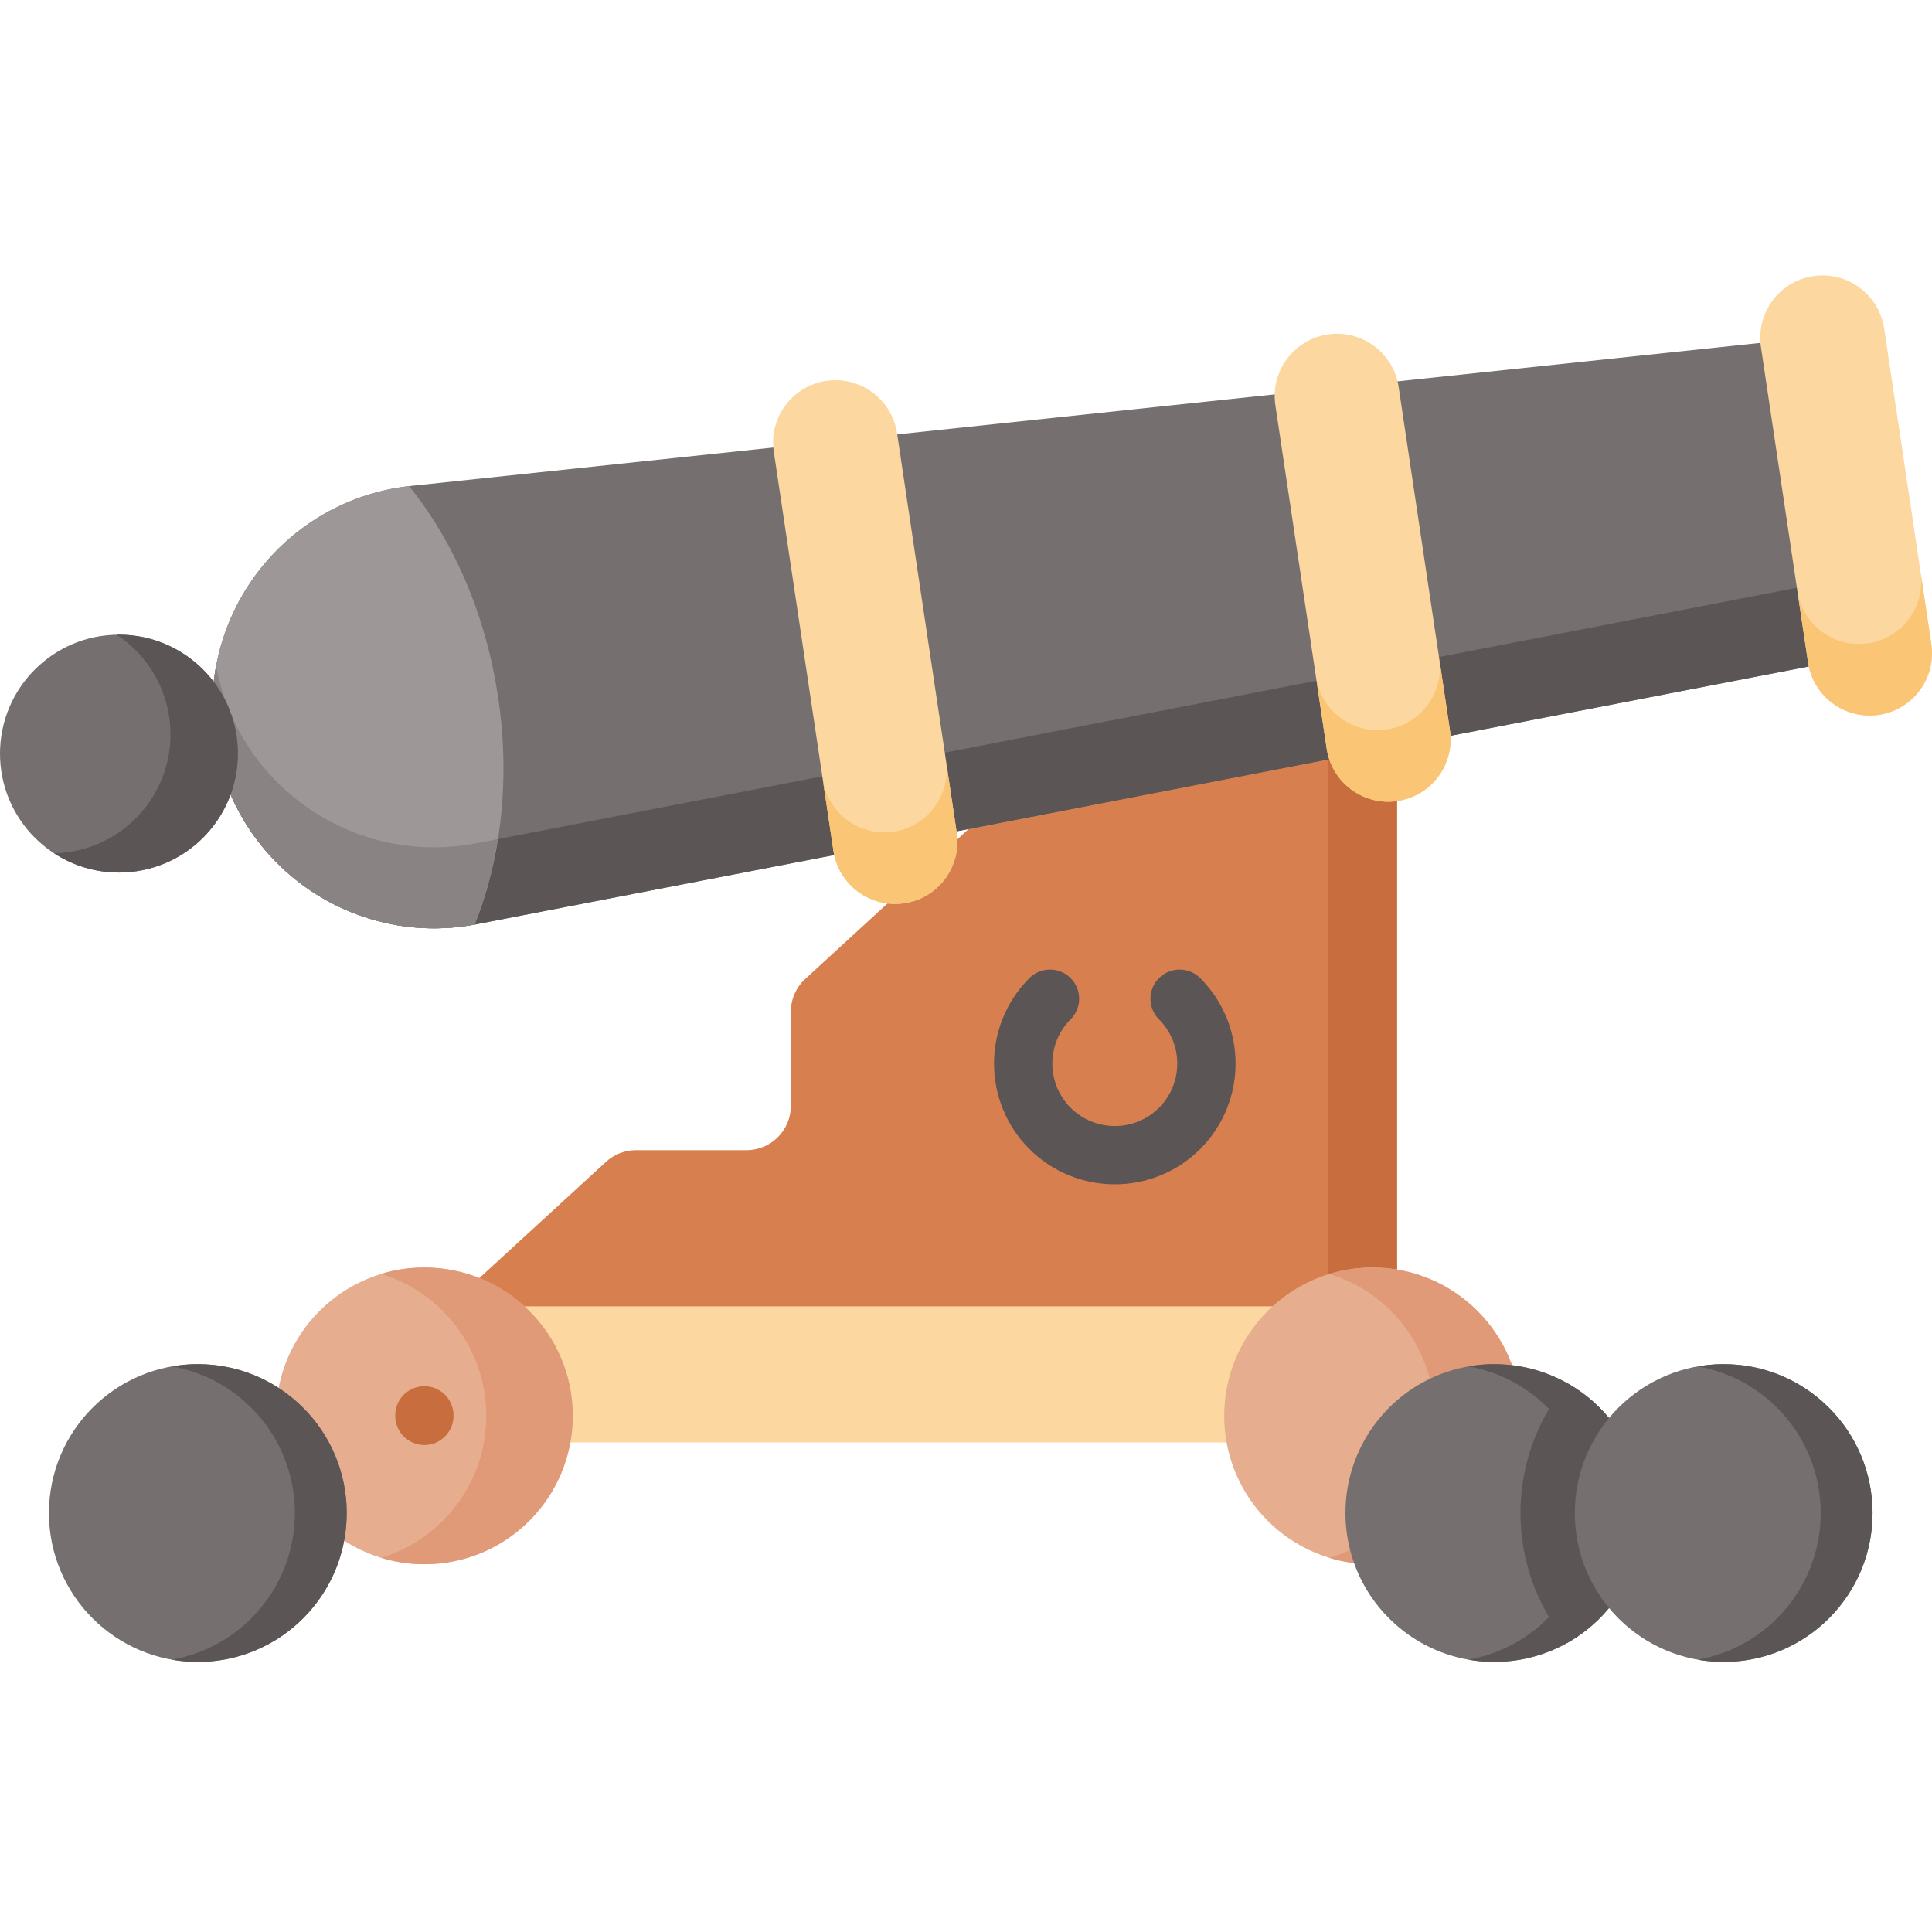 <svg height="511pt" viewBox="0 -72 511.996 511" width="511pt" xmlns="http://www.w3.org/2000/svg"><path d="m370.215 279.211v-164.766l-98.34 18.805-58.484 53.688c-2.426 2.227-3.805 5.367-3.805 8.66v24.957c0 6.488-5.262 11.754-11.754 11.754h-29.297c-2.941 0-5.777 1.102-7.945 3.094l-47.734 43.809zm0 0" fill="#d77f4f"/><path d="m370.215 279.211v-164.766l-18.379 3.512v161.254zm0 0" fill="#c86d3d"/><path d="m118.859 273.699-21.906 20.105v15.965h273.262v-36.07zm0 0" fill="#fcd79f"/><path d="m151.777 302.723c0 21.711-17.602 39.312-39.312 39.312-21.715 0-39.316-17.602-39.316-39.312 0-21.715 17.602-39.316 39.316-39.316 21.711 0 39.312 17.602 39.312 39.316zm0 0" fill="#e7ad8f"/><path d="m151.781 302.719c0 21.719-17.605 39.312-39.312 39.312-3.984 0-7.84-.586-11.461-1.691 16.113-4.898 27.855-19.887 27.855-37.621 0-17.723-11.742-32.707-27.855-37.621 3.621-1.105 7.477-1.691 11.461-1.691 21.707 0 39.312 17.605 39.312 39.312zm0 0" fill="#e19a77"/><path d="m403.051 302.723c0 21.711-17.602 39.312-39.312 39.312-21.711 0-39.312-17.602-39.312-39.312 0-21.715 17.602-39.316 39.312-39.316 21.711 0 39.312 17.602 39.312 39.316zm0 0" fill="#e7ad8f"/><path d="m403.051 302.719c0 21.719-17.605 39.312-39.312 39.312-3.984 0-7.84-.598-11.461-1.691 16.125-4.91 27.855-19.898 27.855-37.621s-11.73-32.707-27.855-37.621c3.621-1.094 7.477-1.691 11.461-1.691 21.707 0 39.312 17.605 39.312 39.312zm0 0" fill="#e19a77"/><path d="m295.43 241.355c-8.199 0-16.395-3.121-22.641-9.363-12.48-12.484-12.48-32.797 0-45.281 3.02-3.016 7.91-3.016 10.93 0 3.016 3.02 3.016 7.91 0 10.93-6.457 6.457-6.457 16.965 0 23.426 6.457 6.457 16.969 6.457 23.426 0 6.457-6.461 6.457-16.969 0-23.426-3.02-3.02-3.02-7.91 0-10.93 3.016-3.016 7.906-3.016 10.926 0 12.484 12.484 12.484 32.797 0 45.281-6.242 6.242-14.441 9.363-22.641 9.363zm0 0" fill="#5b5555"/><path d="m495.238 101.043-369.004 71.391c-32.836 6.352-64.348-15.938-69.293-49.016-4.941-33.078 18.676-63.609 51.934-67.137l373.754-39.617zm0 0" fill="#756f6f"/><path d="m495.246 101.047-369.012 71.391c-32.84 6.348-64.348-15.941-69.289-49.016-.434-2.938-.652-5.863-.656-8.738 0-3.637.336-7.211.984-10.691 5.902 31.953 36.789 53.199 68.949 46.988l365.898-70.793zm0 0" fill="#5b5555"/><path d="m131.969 149.863c-1.273 8.055-3.371 15.672-6.18 22.648-32.684 6.066-63.934-16.168-68.844-49.094-.996-6.641-.832-13.184.316-19.43h.012c4.457-24.027 23.73-43.59 49.062-47.375.688-.102 1.379-.199 2.09-.27 11.66 14.418 20.273 33.801 23.57 55.855 1.969 13.102 1.852 25.867-.027 37.664zm0 0" fill="#9e9797"/><path d="m131.969 149.863c-1.273 8.055-3.371 15.672-6.18 22.648-32.684 6.066-63.934-16.168-68.844-49.094-.996-6.641-.832-13.184.316-19.43h.012c5.898 31.957 36.789 53.199 68.949 46.992zm0 0" fill="#898383"/><path d="m497.922 116.941c-9.02 1.348-17.426-4.871-18.773-13.895l-12.492-83.594c-1.348-9.02 4.871-17.422 13.891-18.77 9.02-1.352 17.426 4.871 18.773 13.891l12.492 83.594c1.348 9.02-4.871 17.426-13.891 18.773zm0 0" fill="#fcd79f"/><path d="m508.977 79.211 2.832 18.961c1.348 9.016-4.863 17.426-13.891 18.773-9.02 1.348-17.418-4.875-18.766-13.891l-2.832-18.965c1.348 9.027 9.746 15.242 18.762 13.895 9.027-1.352 15.242-9.746 13.895-18.773zm0 0" fill="#fac574"/><path d="m370.355 139.785c-9.02 1.348-17.426-4.871-18.773-13.895l-13.598-90.984c-1.348-9.02 4.871-17.426 13.891-18.773 9.02-1.348 17.426 4.871 18.773 13.895l13.598 90.984c1.348 9.02-4.871 17.426-13.891 18.773zm0 0" fill="#fcd79f"/><path d="m381.41 102.055 2.832 18.949c1.352 9.027-4.875 17.43-13.891 18.777-9.016 1.348-17.426-4.867-18.773-13.895l-2.832-18.949c1.348 9.016 9.758 15.238 18.773 13.891s15.238-9.758 13.891-18.773zm0 0" fill="#fac574"/><path d="m239.645 166.875c-9.02 1.348-17.426-4.871-18.773-13.891l-15.809-105.77c-1.348-9.02 4.871-17.426 13.895-18.773 9.02-1.348 17.426 4.871 18.773 13.891l15.805 105.77c1.348 9.02-4.871 17.426-13.891 18.773zm0 0" fill="#fcd79f"/><path d="m250.703 129.152 2.832 18.949c1.348 9.02-4.875 17.426-13.895 18.773-9.016 1.352-17.426-4.875-18.773-13.891l-2.832-18.949c1.348 9.016 9.758 15.238 18.773 13.891 9.02-1.348 15.242-9.758 13.895-18.773zm0 0" fill="#fac574"/><path d="m63.039 127.219c0 17.406-14.113 31.516-31.52 31.516s-31.52-14.109-31.52-31.516c0-17.41 14.113-31.52 31.52-31.52s31.52 14.109 31.52 31.52zm0 0" fill="#756f6f"/><path d="m36.176 158.387c-7.934 1.191-15.617-.691-21.855-4.758 1.32-.031 2.66-.133 3.996-.34 17.215-2.566 29.082-18.613 26.52-35.828-1.387-9.277-6.688-17.004-13.973-21.758 15.637-.348 29.449 10.984 31.828 26.859 2.574 17.211-9.293 33.25-26.516 35.824zm0 0" fill="#5b5555"/><path d="m112.465 310.449c-4.27 0-7.727-3.461-7.727-7.727v-.137c0-4.266 3.457-7.723 7.727-7.723 4.266 0 7.723 3.457 7.723 7.723v.137c0 4.266-3.457 7.727-7.723 7.727zm0 0" fill="#c86d3d"/><path d="m425.434 354.75c-2.988 3.34-6.406 6.059-10.105 8.129-14.297 8.023-32.688 6.543-45.605-4.984-16.246-14.508-17.66-39.449-3.145-55.707 12.559-14.082 32.957-17.02 48.75-8.117 2.441 1.371 4.781 3.02 6.953 4.965 16.258 14.52 17.668 39.461 3.152 55.715zm0 0" fill="#756f6f"/><path d="m425.434 354.75c-2.988 3.34-6.406 6.059-10.105 8.129-16.348-19.668-16.688-48.707 0-68.809 2.441 1.371 4.781 3.02 6.953 4.965 16.258 14.52 17.668 39.461 3.152 55.715zm0 0" fill="#5b5555"/><path d="m425.434 354.746c-9.445 10.574-23.301 14.867-36.305 12.578 8.422-1.48 16.43-5.703 22.566-12.578 14.516-16.25 13.102-41.195-3.148-55.707-5.68-5.07-12.418-8.199-19.406-9.426 11.488-2.023 23.762 1.047 33.145 9.426 16.25 14.512 17.664 39.457 3.148 55.707zm0 0" fill="#5b5555"/><path d="m496.246 328.469c0 21.789-17.664 39.453-39.457 39.453-21.789 0-39.453-17.664-39.453-39.453 0-21.793 17.664-39.457 39.453-39.457 21.793 0 39.457 17.664 39.457 39.457zm0 0" fill="#756f6f"/><path d="m486.223 354.746c-9.445 10.574-23.305 14.867-36.309 12.578 8.426-1.48 16.434-5.703 22.57-12.578 14.512-16.25 13.102-41.195-3.152-55.707-5.68-5.07-12.418-8.199-19.402-9.426 11.488-2.023 23.762 1.047 33.141 9.426 16.25 14.512 17.664 39.457 3.152 55.707zm0 0" fill="#5b5555"/><path d="m91.883 328.469c0 21.789-17.664 39.453-39.453 39.453-21.793 0-39.457-17.664-39.457-39.453 0-21.793 17.664-39.457 39.457-39.457 21.789 0 39.453 17.664 39.453 39.457zm0 0" fill="#756f6f"/><path d="m81.859 354.746c-9.445 10.574-23.305 14.867-36.309 12.578 8.426-1.48 16.434-5.703 22.57-12.578 14.516-16.25 13.102-41.195-3.152-55.707-5.68-5.07-12.418-8.199-19.402-9.426 11.488-2.023 23.762 1.047 33.141 9.426 16.254 14.512 17.664 39.457 3.152 55.707zm0 0" fill="#5b5555"/></svg>